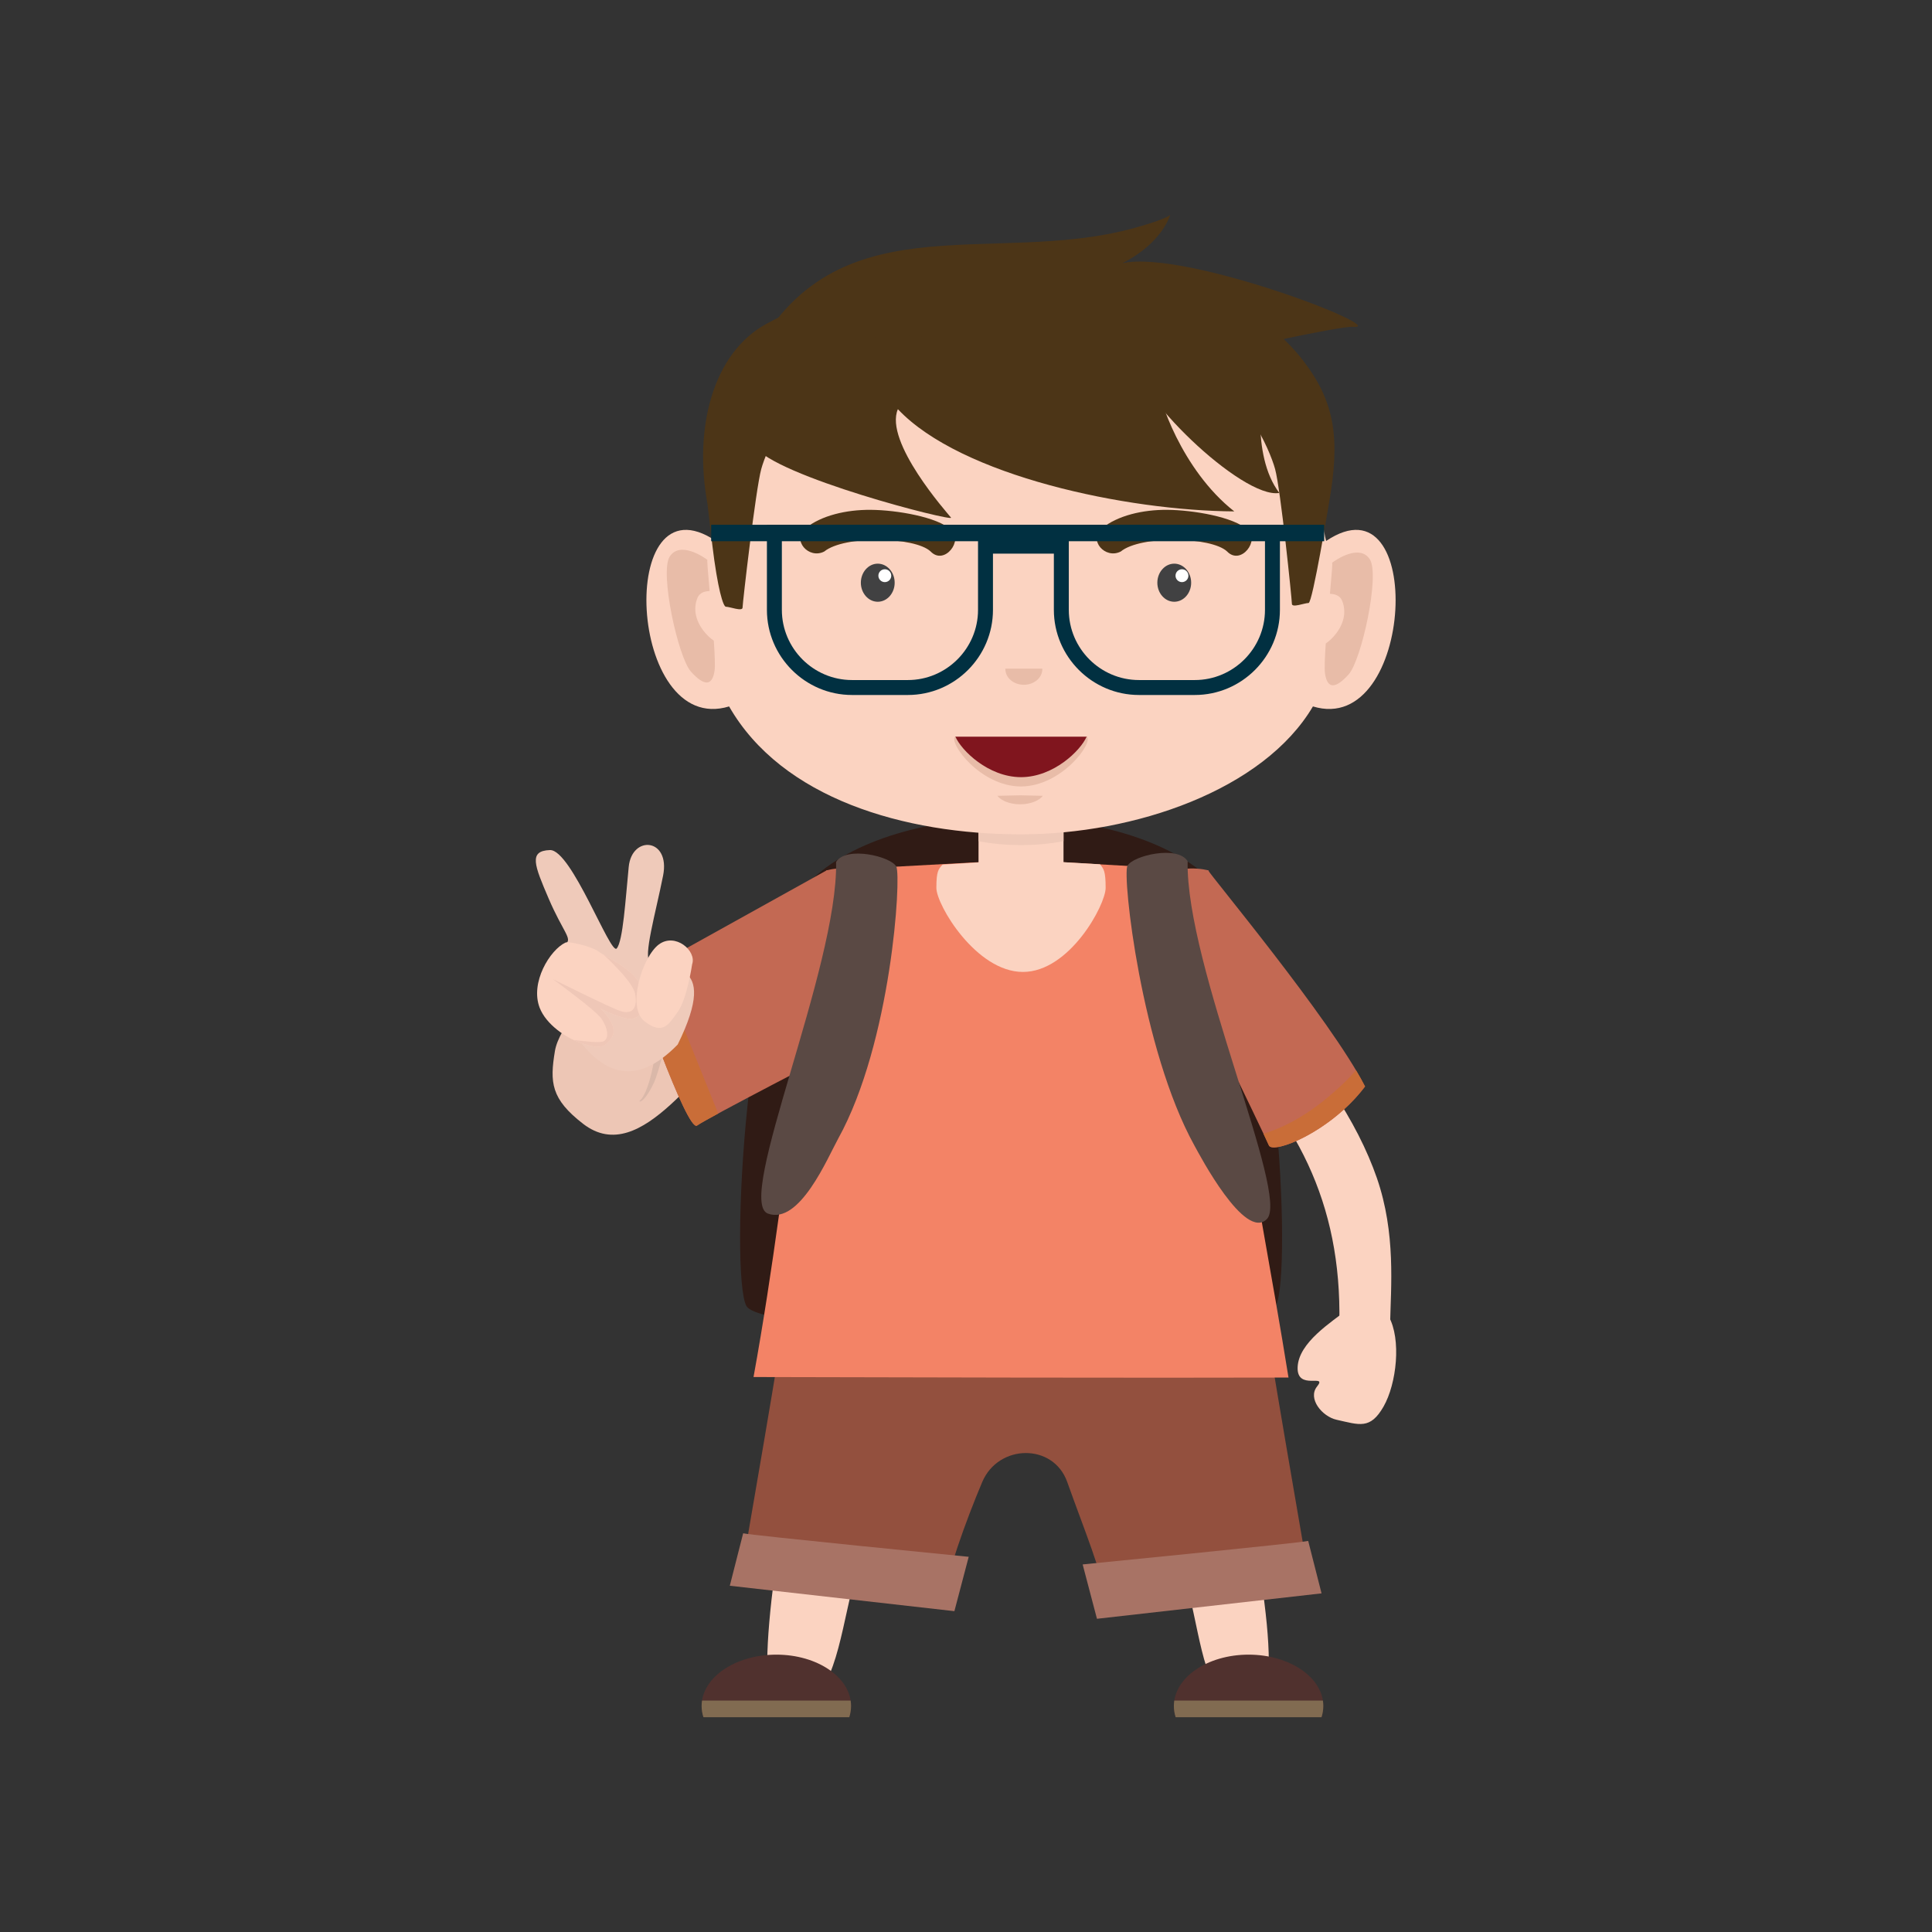 <?xml version="1.0" encoding="utf-8"?>
<!-- Generator: Adobe Illustrator 16.0.0, SVG Export Plug-In . SVG Version: 6.00 Build 0)  -->
<!DOCTYPE svg PUBLIC "-//W3C//DTD SVG 1.1 Tiny//EN" "http://www.w3.org/Graphics/SVG/1.1/DTD/svg11-tiny.dtd">
<svg version="1.1" baseProfile="tiny" id="Layer_1" xmlns="http://www.w3.org/2000/svg" xmlns:xlink="http://www.w3.org/1999/xlink"
	 x="0px" y="0px" width="350px" height="350px" viewBox="0 0 350 350" overflow="scroll" xml:space="preserve">
<rect x="0" y="0" width="350" height="350" fill="#333333" stroke="none"/>
<g>
	<path fill-rule="evenodd" fill="#EDC6B5" d="M108.483,179.721c-1.29-0.079-7.229,6.338-7.951,10.667
		c-0.949,5.69-0.725,8.702,5.102,13.202c10.754,8.306,21.421-11.92,30.471-17.193c1.766-1.029-3.199-6.954-4.57-8.876
		c-1.542-2.161-2.955,0.646-7.063,1.581c-8.978,2.045-6.685,7.254-15.014,1.406c-0.287-0.201-0.604-0.524-1.096-0.42
		L108.483,179.721z"/>
	<path fill-rule="evenodd" fill="#DAB8A9" d="M118.58,186.251c0.933,2.078-0.726,11.483-2.649,13.12
		c-0.387,0.328,0.721,0.656,2.578-3.314c0.672-1.434,3.23-10.059,1.552-10.059C119.54,185.998,118.46,185.984,118.58,186.251z"/>
	<path fill-rule="evenodd" fill="#301B15" d="M146.52,159.872c-11.512,11.759-14.322,70.574-11.339,76.651
		c1.606,3.271,25.319,4.234,47.987,4.275c22.67-0.041,46.383-1.004,47.988-4.275c2.984-6.077,0.174-64.893-11.338-76.651
		c-7.768-7.935-22.441-11.675-36.65-11.752C168.96,148.197,154.287,151.938,146.52,159.872z"/>
	<path fill-rule="evenodd" fill="#FBD3C1" d="M226.297,179.919c12.18,11.619,19.678,23.498,23.129,33.462
		c3.477,10.039,2.541,19.73,2.402,26.607l-9.195-0.245c0.445-21.954-7.865-37.581-23.301-52.306L226.297,179.919z"/>
	<path fill-rule="evenodd" fill="#FBD3C1" d="M222.484,244.833c0.621,18.192,9.471,48.923,6.91,61.895h-8.547
		c-7.576-9.911-0.889-43.573-35.885-45.241c-34.995-1.67-28.057,34.884-36.683,45.241h-8.947
		c-2.041-12.98,5.664-45.468,6.289-63.694C165.742,243.087,200.092,244.913,222.484,244.833z"/>
	<path fill-rule="evenodd" fill="#93503E" d="M143.086,232.272c-1.014,8.12-8.797,52.788-8.797,52.788s37.561,5.752,37.222,3.383
		c-0.339-2.367,3.467-12.971,6.43-19.964c2.931-6.917,12.886-7.079,15.399,0c2.963,8.347,6.768,17.597,6.43,19.964
		c-0.34,2.369,37.221-3.383,37.221-3.383s-7.783-44.668-8.797-52.788l-42.553,2.304L143.086,232.272z"/>
	<path fill-rule="evenodd" fill="#F38366" d="M218.914,157.71c1.588,4.684,2.512,17.929,5.451,38.229
		c2.207,15.236,6.148,35.414,9.059,53.617c-23.873,0.084-75.466-0.037-96.915-0.095c7.062-38.858,10.379-83.682,13.21-91.769
		l35.246-1.923L218.914,157.71z"/>
	<path fill-rule="evenodd" fill="#FBD3C1" d="M170.741,156.632l14.257-0.876l14.273,0.816c0.684,0.854,1.027,1.221,1.027,4.278
		s-6.52,15.226-14.988,15.226c-8.466,0-15.677-12.135-15.677-15.226S170.027,157.47,170.741,156.632z"/>
	<path fill-rule="evenodd" fill="#FBD3C1" d="M177.269,146.86h15.396c0,4.286,0,8.571,0,12.858c-0.166,3.676-15.284,4.05-15.396,0
		V146.86z"/>
	<path fill-rule="evenodd" fill="#EFC9B8" d="M177.269,146.715h15.396v5.666c-2.289,0.457-4.91,0.716-7.699,0.716
		c-2.787,0-5.408-0.259-7.696-0.716V146.715z"/>
	<path fill-rule="evenodd" fill="#FBD3C1" d="M129.687,97.998c1.17-3.988,0.269-12.347,1.829-15.868
		c10.628-23.987,32.006-32.476,51.404-33.768c0.684,0.047,1.365,0.106,2.045,0.183c0.684-0.076,1.363-0.136,2.047-0.183
		c19.398,1.292,40.777,9.78,51.404,33.768c1.561,3.521,0.66,11.88,1.83,15.868c18.174-12.222,16.041,35.604-2.396,29.979
		c-8.957,15.168-32.322,23.171-52.885,23.171c-21.153,0-43.323-6.491-52.882-23.171C113.645,133.602,111.512,85.776,129.687,97.998z
		"/>
	<path fill-rule="evenodd" fill="#4C3517" d="M168.583,99.898c-2.849-2.671-15.631-2.956-19.257,0.012
		c-2.835,1.465-5.935-2.089-3.426-4.188c2.862-2.342,7.434-3.396,11.846-3.361c4.696,0.038,12.072,1.293,14.536,3.604
		C174.621,97.79,171.11,102.529,168.583,99.898z"/>
	<path fill-rule="evenodd" fill="#4C3517" d="M222.295,99.898c-2.848-2.671-15.631-2.956-19.256,0.011
		c-2.836,1.466-5.936-2.088-3.426-4.187c2.861-2.342,7.434-3.396,11.846-3.361c4.695,0.038,12.072,1.293,14.537,3.604
		C228.334,97.79,224.822,102.529,222.295,99.898z"/>
	<g>
		<path fill-rule="evenodd" fill="#414142" d="M159.015,109.014c1.687,0,3.063-1.55,3.063-3.45s-1.376-3.451-3.063-3.451
			s-3.063,1.551-3.063,3.451S157.328,109.014,159.015,109.014z"/>
		<circle fill-rule="evenodd" fill="#FFFFFF" cx="160.293" cy="104.291" r="1.166"/>
	</g>
	<g>
		<path fill-rule="evenodd" fill="#414142" d="M212.727,109.014c1.688,0,3.063-1.55,3.063-3.45c0-1.901-1.375-3.451-3.063-3.451
			c-1.686,0-3.063,1.55-3.063,3.451C209.664,107.464,211.041,109.014,212.727,109.014z"/>
		<path fill-rule="evenodd" fill="#FFFFFF" d="M214.123,105.457c0.643,0,1.166-0.524,1.166-1.166c0-0.643-0.523-1.166-1.166-1.166
			c-0.641,0-1.166,0.523-1.166,1.166C212.957,104.933,213.482,105.457,214.123,105.457z"/>
	</g>
	<path fill-rule="evenodd" fill="#4C3517" d="M128.166,91.288c0,0,0.363,3.184,0.869,7.381c0.979,8.121,1.992,11.246,2.466,11.246
		c0.72,0,3.021,0.92,3.021,0.153s2.377-21.416,3.385-25.097c1.007-3.682,5.754-14.417,13.809-17.484
		c3.84-1.462,18.334-2.365,32.735-2.779c14.4,0.414,28.895,1.317,32.734,2.779c8.057,3.067,12.803,13.803,13.811,17.484
		c1.006,3.681,3.045,23.652,3.045,24.419s2.303-0.152,3.021-0.152s3.674-17.95,3.674-17.95c2.088-11.79,1.16-18.42-4.68-25.991
		c-0.949-1.232-2.016-2.424-3.176-3.563c-23.072-22.67-68.471-16.903-94.012-3.079C129.091,63.946,125.649,77.628,128.166,91.288z"
		/>
	<path fill-rule="evenodd" fill="#E8BCA8" d="M128.167,101.432c-0.713-0.537-4.986-3.45-6.838-0.613
		c-1.852,2.838,1.495,18.252,3.846,20.858c2.351,2.607,3.846,2.684,4.273-0.153c0.125-0.832,0.04-2.922-0.135-5.455
		c-0.601-0.411-1.291-1.04-1.895-1.834c-1.46-1.917-1.815-3.987-1.104-5.828c0.466-1.2,1.535-1.275,2.243-1.353
		C128.267,103.811,128.049,101.349,128.167,101.432z"/>
	<path fill-rule="evenodd" fill="#E8BCA8" d="M241.322,101.939c0.713-0.537,4.984-3.451,6.836-0.613
		c1.852,2.837-1.494,18.251-3.846,20.858c-2.35,2.607-3.844,2.684-4.271-0.154c-0.127-0.832-0.041-2.922,0.133-5.455
		c0.602-0.41,1.291-1.04,1.895-1.834c1.461-1.916,1.816-3.986,1.104-5.827c-0.465-1.201-1.533-1.276-2.242-1.354
		C241.223,104.318,241.439,101.855,241.322,101.939z"/>
	<path fill-rule="evenodd" fill="#50312E" d="M140.642,299.754c7.475,0,13.534,4.166,13.534,9.305c0,0.698-0.112,1.377-0.324,2.031
		h-26.42c-0.212-0.654-0.325-1.333-0.325-2.031C127.106,303.92,133.167,299.754,140.642,299.754z"/>
	<path fill-rule="evenodd" fill="#50312E" d="M226.193,299.754c-7.475,0-13.535,4.166-13.535,9.305c0,0.697,0.113,1.377,0.326,2.031
		h26.42c0.211-0.654,0.324-1.334,0.324-2.031C239.729,303.92,233.668,299.754,226.193,299.754z"/>
	<path fill-rule="evenodd" fill="#C36953" d="M152.455,190.003c0.121-2.733,3.563-21.668,2.72-30.259
		c-0.359-3.659-5.456-2.05-5.456-2.05l-34.988,19.437c0,0,9.73,28.114,11.552,26.773
		C128.103,202.564,152.455,190.003,152.455,190.003z"/>
	<path fill-rule="evenodd" fill="#C96D38" d="M119.192,174.652l-4.462,2.479c0,0,9.73,28.114,11.552,26.773
		c0.391-0.287,1.821-1.094,3.826-2.181L119.192,174.652z"/>
	<path fill-rule="evenodd" fill="#C36953" d="M212.1,170.601c1.525-0.811-2.531-8.396-1.348-10.909
		c1.66-3.525,8.283-2.091,8.162-1.981c-0.207,0.189,22.162,26.942,28.377,39.116c-6.26,8.29-16.75,12.351-17.426,10.658
		C229.188,205.793,212.1,170.601,212.1,170.601z"/>
	<path fill-rule="evenodd" fill="#FBD3C1" d="M244.199,237.16c-3.035,2.387-8.932,6.04-9.121,10.508
		c-0.188,4.384,5.492,1.049,3.518,3.511c-1.75,2.182,0.92,5.444,3.547,6.026c4.119,0.913,6.086,1.817,8.494-2.383
		c2.371-4.137,3.27-12.203,0.926-16.372c-0.373-0.663-5.645-1.817-7.186-1.308L244.199,237.16z"/>
	<path fill-rule="evenodd" fill="#4C3517" d="M136.585,80.743c3.722,5.584,36.378,13.874,35.701,13.028
		c-0.677-0.847-12.165-13.725-9.627-19.646c11.439,12.141,41.526,18.404,60.942,18.519c-9.633-7.564-13.861-20.927-13.691-22.618
		C212.34,45.791,123.011,60.384,136.585,80.743z"/>
	<path fill-rule="evenodd" fill="#4C3517" d="M205.549,64.729c-0.764,6.069,19.471,25.744,26.215,24.571
		c-5.328-7.021-2.867-19.665-3.291-20.426C228.051,68.113,205.549,64.729,205.549,64.729z"/>
	<path fill-rule="evenodd" fill="#4C3517" d="M135.356,66.658c14.881-31.355,43.821-18.048,70.214-25.379
		c6.092-1.692,6.43-2.369,6.43-2.369s-1.396,5.107-8.676,8.772c11.531-2.533,49.266,12.163,41.672,11.528
		c-2.031-0.169-25.381,4.738-23.518,5.245c1.861,0.508,9.137,9.306,9.137,9.306C179.738,73.167,182.484,50.508,135.356,66.658z"/>
	<path fill-rule="evenodd" fill="#013041" d="M140.289,95.068h38.078h0.164h1.354h11.033h0.984h0.369h38.244h1.354v1.354v14.064
		c0,4.24-1.734,8.097-4.529,10.89c-2.791,2.792-6.646,4.527-10.889,4.527h-10.115c-4.238,0-8.092-1.735-10.885-4.527l-0.006-0.005
		c-2.791-2.794-4.527-6.647-4.527-10.885v-10.19h-11.033v10.19c0,4.24-1.734,8.097-4.527,10.89
		c-2.792,2.792-6.648,4.527-10.889,4.527h-10.117c-4.237,0-8.091-1.735-10.884-4.527l-0.006-0.005
		c-2.792-2.794-4.527-6.647-4.527-10.885V96.422v-1.354H140.289L140.289,95.068z M229.162,97.775h-35.537v12.711
		c0,3.495,1.432,6.675,3.732,8.979c2.303,2.301,5.482,3.731,8.979,3.731h10.115c3.494,0,6.674-1.432,8.977-3.734
		s3.734-5.481,3.734-8.976V97.775L229.162,97.775z M177.179,97.775h-35.537v12.711c0,3.495,1.431,6.675,3.732,8.979
		c2.303,2.301,5.482,3.731,8.978,3.731h10.117c3.494,0,6.672-1.432,8.975-3.734c2.304-2.303,3.735-5.481,3.735-8.976V97.775z"/>
	<rect x="128.835" y="95.068" fill-rule="evenodd" fill="#013041" width="111.054" height="2.98"/>
	<path fill-rule="evenodd" fill="#5A4944" d="M151.464,156.158c0.384,19.137-18.393,61.467-12.352,63.693
		c5.733,2.109,10.822-10.12,12.729-13.566c9.645-17.426,11.466-47.421,10.535-49.282
		C161.447,155.142,153.24,153.197,151.464,156.158z"/>
	<path fill-rule="evenodd" fill="#5A4944" d="M215.154,156.026c-0.379,18.946,18.557,60.511,14.361,64.808
		c-3.973,4.074-12.213-11.64-13.129-13.297c-9.645-17.426-13.076-48.804-12.146-50.665
		C205.172,155.01,213.379,153.065,215.154,156.026z"/>
	<path fill-rule="evenodd" fill="#EFCABA" d="M122.772,189.227c7.975-16.172-2.374-13.309-4.993-14.957
		c-1.324-0.834,1.005-8.864,2.349-15.655c1.343-6.791-5.655-7.393-6.23-1.569c-0.574,5.82-1.038,13.505-2.179,14.779
		c-1.142,1.275-8.206-17.966-12.097-17.827c-3.893,0.138-2.817,2.74-0.228,8.785c2.59,6.046,4.417,7.363,3.041,8.187
		c-1.451,0.869-1.552,5.068-4.002,5.972c-1.642,0.606-0.819,4.721,0.999,6.507c3.05,2.994,4.652,3.927,5.366,4.871
		C109.396,194.404,115.136,197.059,122.772,189.227z"/>
	<path fill-rule="evenodd" fill="#FBD3C1" d="M108.504,172.422c1.325,1,6.394,3.143,7.715,6.391
		c1.322,3.246-0.031,5.422-1.631,5.725s-5.783-1.821-5.783-1.821s3.369,3.052,2.047,5.163c-1.323,2.11-2.397,2.131-5.545,1.087
		c-2.799-0.929-6.39-3.405-7.545-6.412c-1.753-4.563,1.87-10.472,4.673-11.795C103.028,170.479,107.179,171.423,108.504,172.422z"/>
	<path fill-rule="evenodd" fill="#EFC7B7" d="M109.376,172.978c1.952,1.145,5.729,3.097,6.843,5.835
		c1.322,3.246-0.03,5.422-1.631,5.725c-1.6,0.303-5.782-1.821-5.782-1.821s3.368,3.052,2.046,5.162s-2.397,2.131-5.545,1.088
		c-0.456-0.151-0.932-0.343-1.415-0.571c2.09,0.258,4.444,0.504,5.188,0.329c1.469-0.346,0.993-2.591-0.13-4.189
		s-8.811-7.17-8.811-7.17s10.495,5.226,12.223,5.788c1.729,0.561,3.217,0.008,2.721-3.023
		C114.794,178.359,111.811,175.255,109.376,172.978z"/>
	<path fill-rule="evenodd" fill="#FBD3C1" d="M125.387,174.686c0.861-2.426-3.067-5.806-6.046-3.579
		c-2.979,2.228-5.863,11.444-2.548,13.945c3.314,2.502,4.339,0.556,6.011-1.779C124.475,180.938,125.387,174.686,125.387,174.686z"
		/>
	<path fill-rule="evenodd" fill="#C96D38" d="M240.293,198.998c-2.637,2.176-5.102,3.691-7.262,4.747
		c-0.592,0.289-1.162,0.544-1.705,0.769c-0.883,0.363-1.697,0.648-2.434,0.869c0.541,1.142,0.887,1.889,0.973,2.102
		c0.148,0.373,0.775,0.467,1.727,0.297c0.848-0.15,1.953-0.51,3.211-1.066c2.563-1.133,5.76-3.082,8.691-5.752
		c1.352-1.23,2.646-2.611,3.797-4.137c-0.463-0.91-1.018-1.9-1.646-2.955c-0.924,1.105-2.23,2.443-4.076,4.048
		C241.17,198.266,240.744,198.625,240.293,198.998z"/>
	<path fill-rule="evenodd" fill="#A87365" d="M134.63,277.77c1.21,0.346,40.86,4.26,40.86,4.26l-2.592,9.848l-40.687-4.605
		L134.63,277.77z"/>
	<path fill-rule="evenodd" fill="#A87365" d="M236.992,279.152c-1.209,0.345-40.859,4.26-40.859,4.26l2.592,9.847l40.686-4.605
		L236.992,279.152z"/>
	<g>
		<path fill-rule="evenodd" fill="#80151E" d="M173.038,133.456c-0.127,1.589,4.539,8.596,11.929,8.608
			c7.389-0.013,12.033-7.387,11.928-8.608H173.038z"/>
		<path fill-rule="evenodd" fill="#E8BCA8" d="M185.479,124.055c1.848,0,3.348-1.271,3.348-2.838l-0.002-0.076h-6.691l-0.002,0.076
			C182.131,122.784,183.631,124.055,185.479,124.055z"/>
		<path fill-rule="evenodd" fill="#E8BCA8" d="M184.803,144.077c-2.008,0.04-4.102,0.09-4.102,0.09s0.777,1.253,3.455,1.513
			c0.223,0.021,0.439,0.027,0.646,0.021c0.209,0.006,0.424,0,0.648-0.021c2.678-0.26,3.455-1.513,3.455-1.513
			S186.811,144.117,184.803,144.077z"/>
		<path fill-rule="evenodd" fill="#E8BCA8" d="M184.967,140.79c-5.938-0.01-10.826-4.868-11.883-7.334h-0.046
			c-1.229,1.07,4.518,9.007,11.907,9.019c7.389-0.012,13.178-7.948,11.949-9.019h-0.045
			C195.793,135.922,190.902,140.78,184.967,140.79z"/>
	</g>
	<path fill-rule="evenodd" fill="#816B51" d="M153.852,311.09c0.212-0.654,0.324-1.333,0.324-2.031c0-0.332-0.025-0.66-0.074-0.982
		h-26.92c-0.05,0.322-0.075,0.65-0.075,0.982c0,0.698,0.113,1.377,0.325,2.031H153.852z"/>
	<path fill-rule="evenodd" fill="#816B51" d="M212.734,308.076c-0.051,0.322-0.076,0.65-0.076,0.982
		c0,0.697,0.113,1.377,0.326,2.031h26.42c0.211-0.654,0.324-1.334,0.324-2.031c0-0.332-0.025-0.66-0.074-0.982H212.734z"/>
</g>
</svg>
